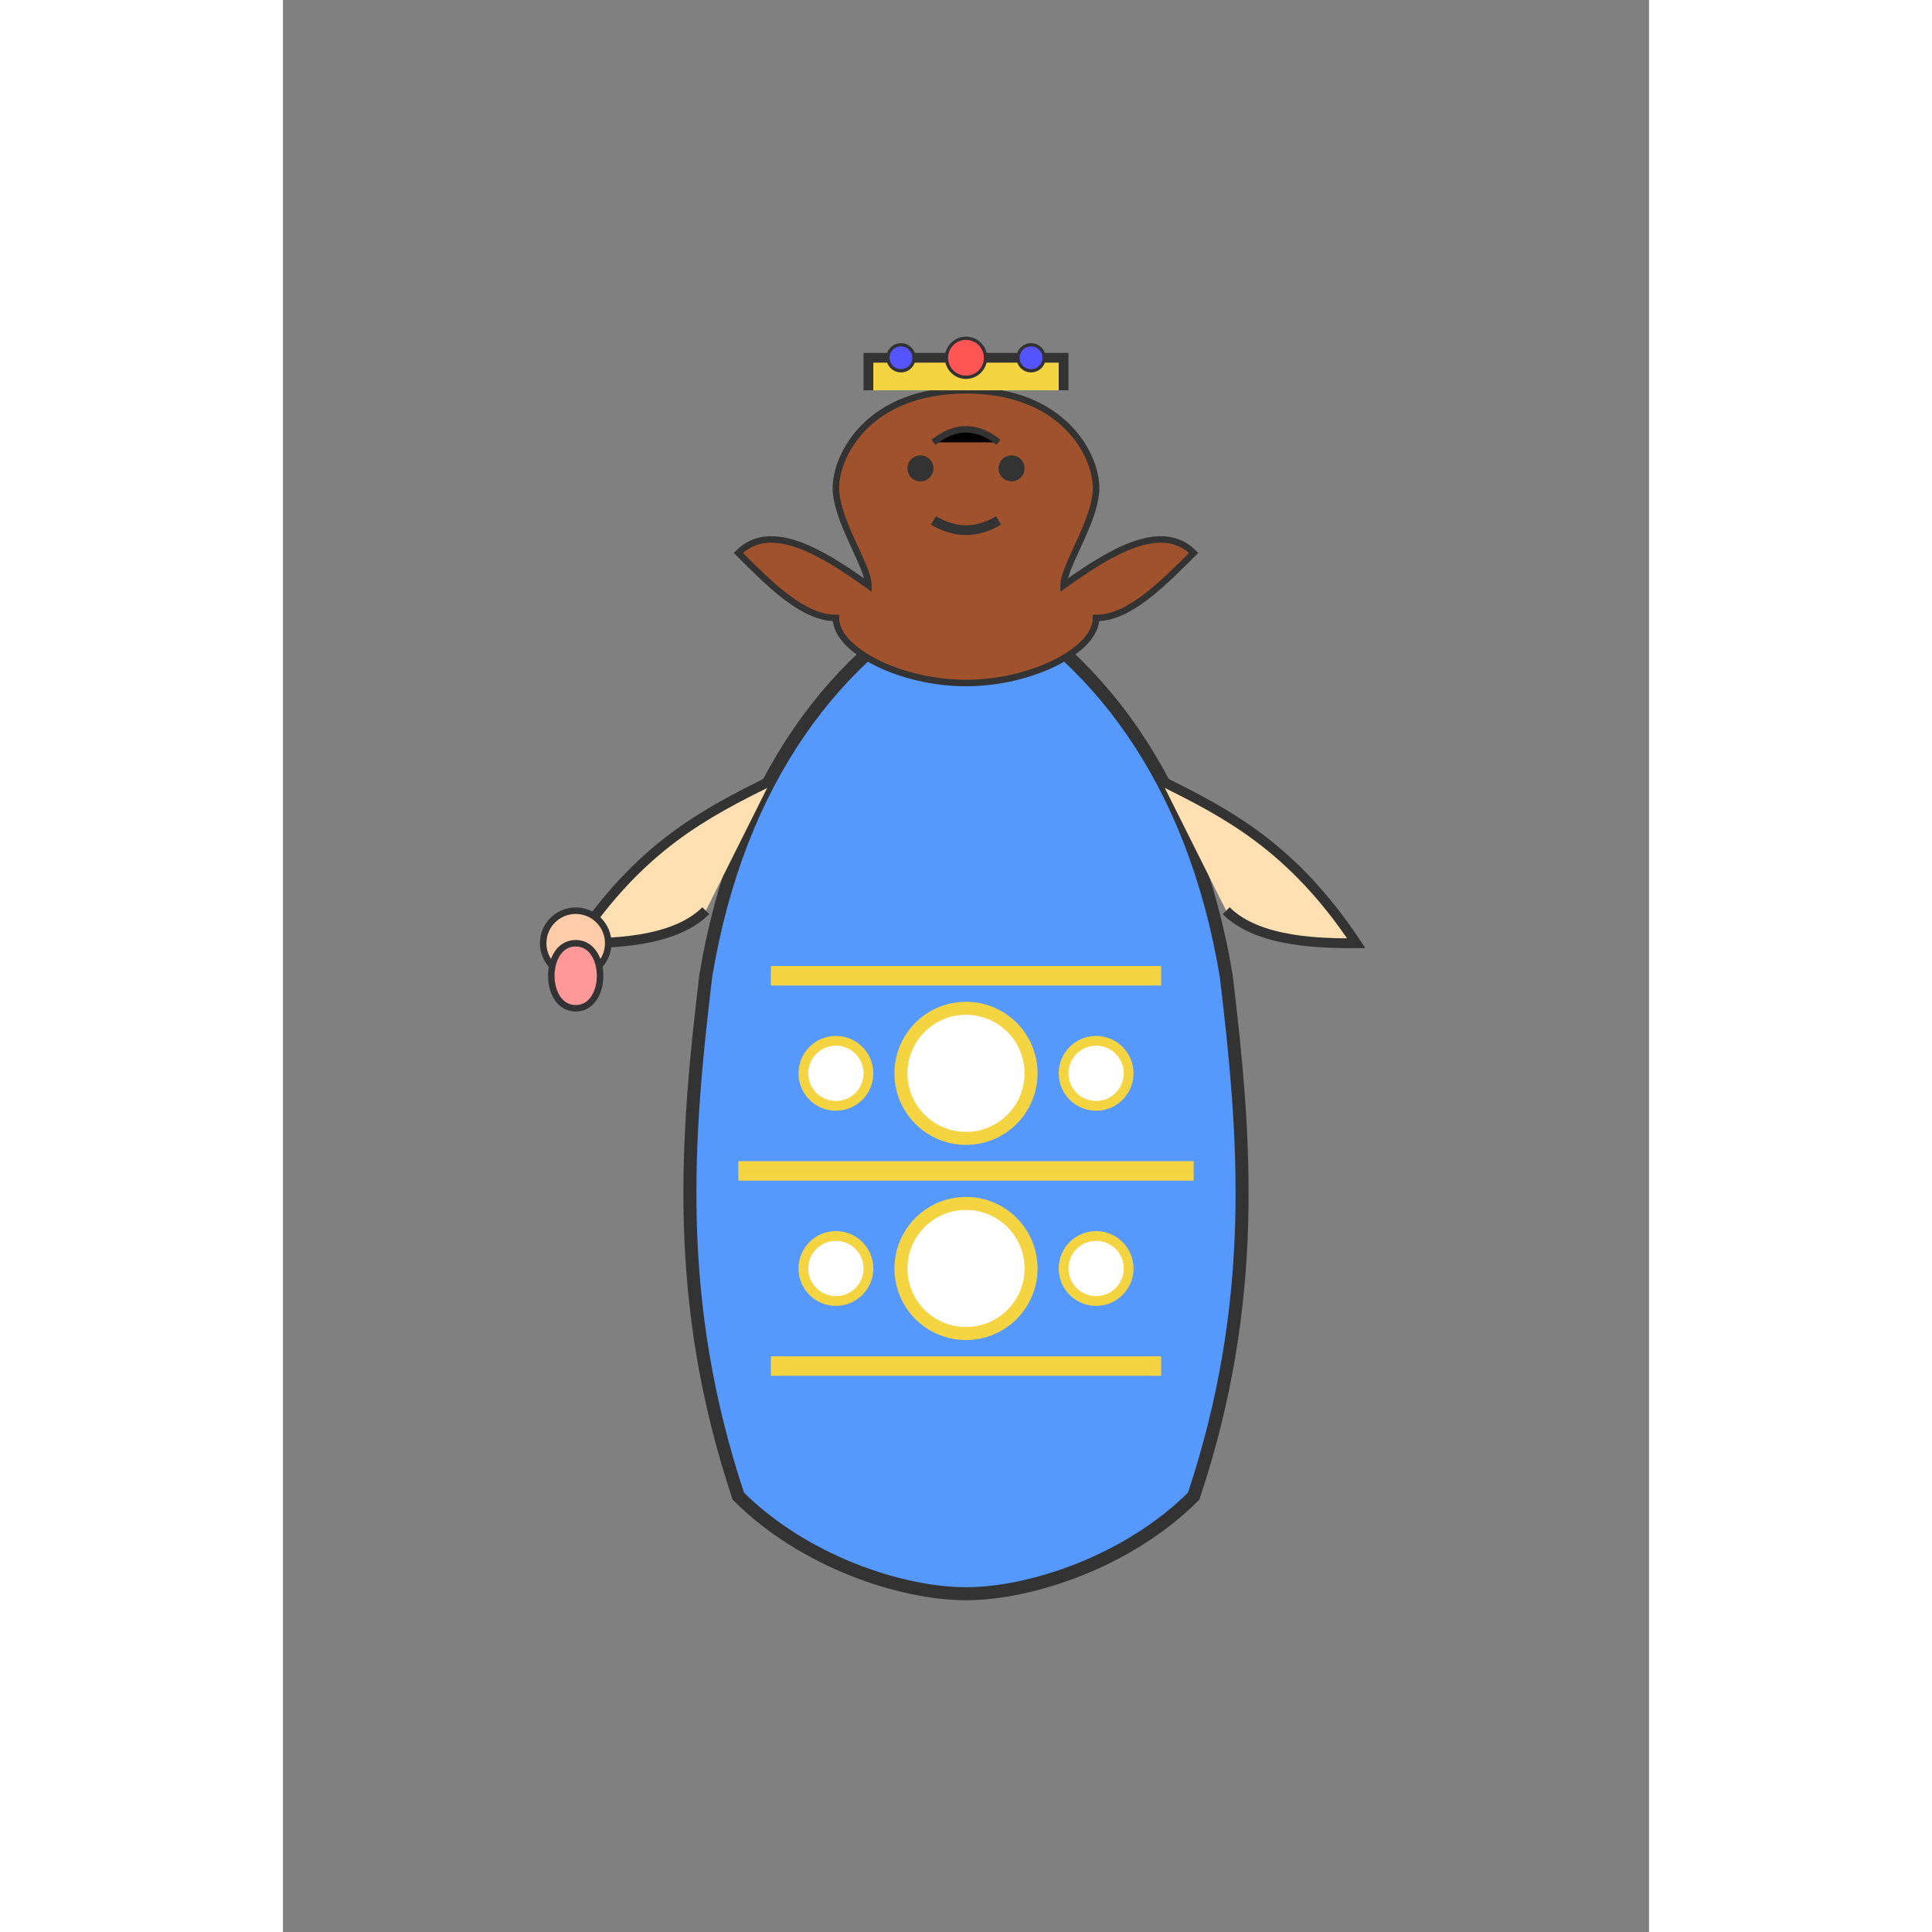 <svg xmlns="http://www.w3.org/2000/svg" viewBox="0 0 210 297" width="150" height="150">
  <rect x="0" y="0" width="210" height="297" fill="#808080" stroke="none"/>
  <!-- Vasilisa (Beautiful maiden from Russian folklore) -->
  <g>
    <!-- Dress -->
    <path d="M105 90 C85 100, 70 120, 65 150 C62 175, 60 200, 70 230 C80 240, 95 245, 105 245 C115 245, 130 240, 140 230 C150 200, 148 175, 145 150 C140 120, 125 100, 105 90 Z" fill="#5599ff" stroke="#333" stroke-width="2"/>
    
    <!-- Decorative patterns -->
    <path d="M75 150 L135 150 M70 180 L140 180 M75 210 L135 210" stroke="#f5d442" stroke-width="3"/>
    <circle cx="105" cy="165" r="10" fill="#ffffff" stroke="#f5d442" stroke-width="2"/>
    <circle cx="105" cy="195" r="10" fill="#ffffff" stroke="#f5d442" stroke-width="2"/>
    <circle cx="85" cy="165" r="5" fill="#ffffff" stroke="#f5d442" stroke-width="1.5"/>
    <circle cx="125" cy="165" r="5" fill="#ffffff" stroke="#f5d442" stroke-width="1.5"/>
    <circle cx="85" cy="195" r="5" fill="#ffffff" stroke="#f5d442" stroke-width="1.5"/>
    <circle cx="125" cy="195" r="5" fill="#ffffff" stroke="#f5d442" stroke-width="1.5"/>
    
    <!-- Head -->
    <circle cx="105" cy="75" r="15" fill="#ffe0b2" stroke="#333" stroke-width="1.5"/>
    
    <!-- Hair -->
    <path d="M105 60 C90 60, 85 70, 85 75 C85 80, 90 87, 90 90 C83 85, 75 80, 70 85 C75 90, 80 95, 85 95 C85 100, 95 105, 105 105 C115 105, 125 100, 125 95 C130 95, 135 90, 140 85 C135 80, 127 85, 120 90 C120 87, 125 80, 125 75 C125 70, 120 60, 105 60 Z" fill="#a0522d" stroke="#333" stroke-width="1"/>
    
    <!-- Face -->
    <circle cx="98" cy="72" r="2" fill="#333"/>
    <circle cx="112" cy="72" r="2" fill="#333"/>
    <path d="M100 80 Q105 83, 110 80" stroke="#333" stroke-width="1.5" fill="none"/>
    <path d="M100 68 Q105 64, 110 68" stroke="#333" stroke-width="1"/>
    
    <!-- Headpiece -->
    <path d="M90 60 L90 55 L120 55 L120 60" fill="#f5d442" stroke="#333" stroke-width="1.5"/>
    <circle cx="105" cy="55" r="3" fill="#ff5555" stroke="#333" stroke-width="0.5"/>
    <circle cx="95" cy="55" r="2" fill="#5555ff" stroke="#333" stroke-width="0.5"/>
    <circle cx="115" cy="55" r="2" fill="#5555ff" stroke="#333" stroke-width="0.5"/>
    
    <!-- Arms -->
    <path d="M75 120 C65 125, 55 130, 45 145 C50 145, 60 145, 65 140" fill="#ffe0b2" stroke="#333" stroke-width="1.5"/>
    <path d="M135 120 C145 125, 155 130, 165 145 C160 145, 150 145, 145 140" fill="#ffe0b2" stroke="#333" stroke-width="1.5"/>
    
    <!-- Magic doll -->
    <circle cx="45" cy="145" r="5" fill="#ffccaa" stroke="#333" stroke-width="1"/>
    <path d="M45 145 C40 145, 40 155, 45 155 C50 155, 50 145, 45 145 Z" fill="#ff9999" stroke="#333" stroke-width="1"/>
  </g>
</svg>
